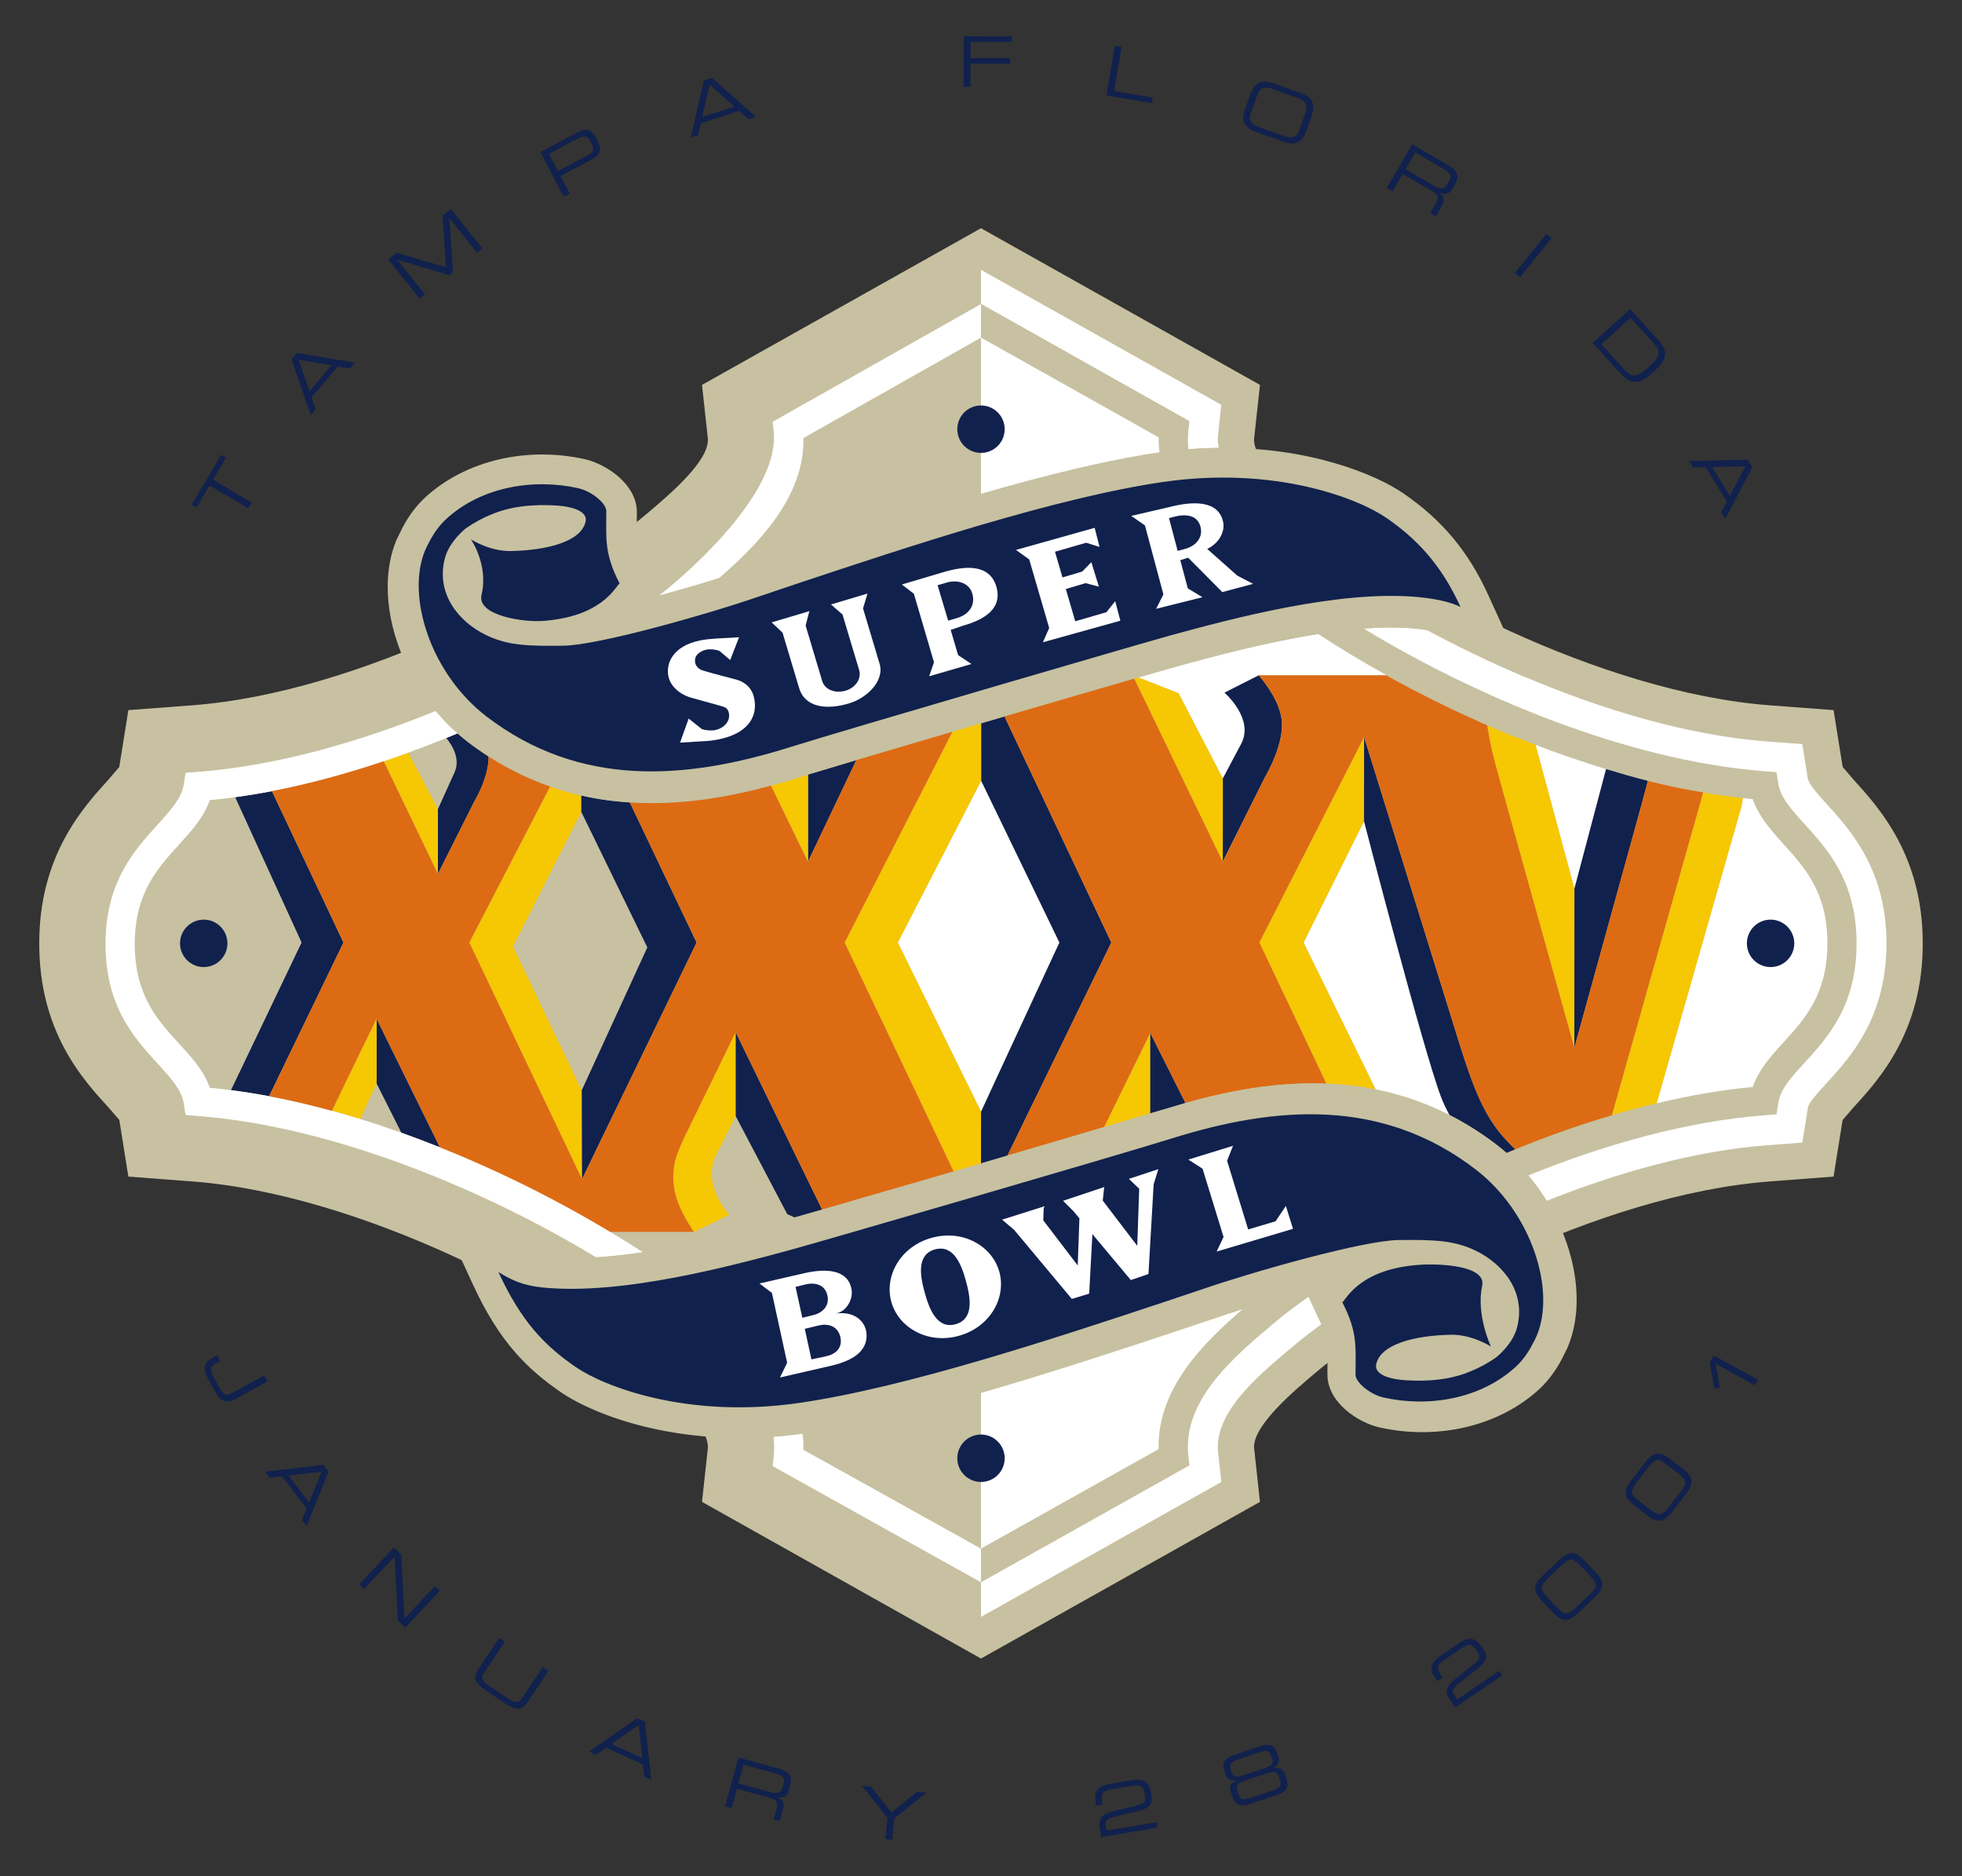 <?xml version="1.0" encoding="iso-8859-1"?>
<!-- Generator: Adobe Illustrator 14.0.0, SVG Export Plug-In . SVG Version: 6.00 Build 43363)  -->
<!DOCTYPE svg PUBLIC "-//W3C//DTD SVG 1.1//EN" "http://www.w3.org/Graphics/SVG/1.1/DTD/svg11.dtd">
<svg version="1.1" id="Layer_1" xmlns="http://www.w3.org/2000/svg" xmlns:xlink="http://www.w3.org/1999/xlink" x="0px" y="0px"
	 width="250px" height="239px" viewBox="0 0 250 239" style="enable-background:new 0 0 250 239;" xml:space="preserve">
<rect x="0" y="0" width="250" height="239" fill="#333333" stroke="none"/>
<g>
	<g>
		<path style="fill:#C7C1A1;" d="M123.259,30.053L89.452,49.035l0.735,6.764c0.009,0.083,0.015,0.166,0.015,0.251
			c0,2.821-4.892,6.956-7.849,9.458C71.864,74.355,46.22,88.216,24.473,89.857l-8.116,0.612c0,0-0.976,6.095-1.159,7.243
			c-0.336,0.396-1.384,1.616-1.384,1.616C10.519,102.957,5,109.032,5,120.185c0,11.282,5.546,17.332,8.865,20.946
			c0,0,0.897,1.039,1.339,1.552c0.187,1.169,1.152,7.213,1.152,7.213l8.116,0.618c21.752,1.64,47.394,15.498,57.876,24.35
			c2.768,2.334,7.853,6.629,7.853,9.465c0,0.08-0.006,0.161-0.015,0.237c0,0.005-0.735,6.77-0.735,6.77l35.546,19.961l35.548-19.961
			l-0.737-6.77c-0.009-0.076-0.015-0.157-0.015-0.242c0-2.836,5.089-7.126,7.854-9.46c10.48-8.852,36.121-22.71,57.872-24.35
			c0.005,0,8.114-0.618,8.114-0.618s0.968-6.044,1.154-7.209c0.35-0.406,1.342-1.552,1.342-1.552
			c3.32-3.622,8.869-9.684,8.869-20.95c0-11.146-5.519-17.226-8.815-20.857c-0.018-0.017-0.955-1.109-1.389-1.618
			c-0.188-1.15-1.158-7.241-1.158-7.241l-8.117-0.612c-21.749-1.641-47.389-15.501-57.872-24.347
			c-2.766-2.338-7.854-6.633-7.854-9.469c0-0.083,0.006-0.161,0.015-0.242l0.737-6.764l-35.548-19.96L123.259,30.053"/>
	</g>
	<path style="fill:#FFFFFF;" d="M98.584,185.555l-0.134,1.225L125,201.583v-4.287l-22.632-12.594
		c0.019-0.71-0.021-1.403-0.102-2.079c-1.263,0.181-2.496,0.314-3.703,0.408C98.663,183.848,98.678,184.691,98.584,185.555"/>
	<path style="fill:#FFFFFF;" d="M91.607,73.663c4.783-4.148,10.944-10.257,10.759-17.853l22.632-12.795v-4.279l-26.55,15
		l0.134,1.224c0.791,7.256-9.505,16.922-14.615,20.925c0.045-0.01,0.089-0.023,0.134-0.034
		C86.624,75.163,89.213,74.411,91.607,73.663"/>
	<path style="fill:#FFFFFF;" d="M155.293,57.06c-0.046-0.314-0.119-0.768-0.119-1.027c0-0.245,0.014-0.487,0.039-0.733
		c0,0,0.297-2.736,0.408-3.731c-1.163-0.655-29.635-16.639-30.625-17.194v4.326l26.56,14.945l-0.136,1.225
		c-0.078,0.727-0.053,1.647,0.009,2.364c0.002,0,0.004,0,0.006,0C152.757,57.13,154.041,57.074,155.293,57.06"/>
	<path style="fill:#FFFFFF;" d="M232.736,102.406c-1.474-1.625-2.162-2.451-2.377-3.172c0,0-0.523-3.252-0.71-4.435
		c-1.499-0.113-4.478-0.334-4.478-0.334c-10.108-0.767-21.003-4.047-30.958-8.263c-4.346-1.843-8.513-3.858-12.352-5.927
		c-0.396-0.062-0.844-0.123-1.36-0.176c-0.515-0.051-1.046-0.091-1.586-0.115c-0.472-0.023-0.957-0.03-1.445-0.034
		c-0.068,0-0.135-0.004-0.202-0.004c-1.104,0-2.247,0.045-3.408,0.13c-0.027,0.002-0.058,0.002-0.085,0.004
		c13.665,8.322,33.302,16.83,51.114,18.176l1.471,0.11l0.231,1.454c0.287,1.794,1.638,3.278,3.345,5.162
		c2.955,3.253,6.63,7.298,6.63,15.185c0,7.987-3.69,12.015-6.649,15.249c-1.7,1.854-3.042,3.318-3.325,5.098l-0.231,1.454
		l-1.471,0.113c-9.933,0.75-20.428,3.73-30.143,7.663c0.856,1.021,1.633,2.109,2.328,3.238c9.155-3.64,18.951-6.389,28.097-7.079
		c0,0,3.289-0.249,4.478-0.338c0.238-1.49,0.716-4.465,0.739-4.563c0.179-0.536,0.744-1.263,2.341-2.995
		c3.044-3.323,7.646-8.354,7.646-17.823C240.376,110.824,235.795,105.773,232.736,102.406"/>
	<path style="fill:#FFFFFF;" d="M173.862,80.076c1.163-0.083,2.303-0.13,3.406-0.13C176.165,79.946,175.025,79.993,173.862,80.076"
		/>
	<path style="fill:#FFFFFF;" d="M178.916,79.985c-0.472-0.021-0.957-0.03-1.448-0.034C177.959,79.955,178.444,79.963,178.916,79.985
		"/>
	<path style="fill:#FFFFFF;" d="M154.879,167.908l-2.468,0.829c0,0-2.44,0.815-2.467,0.826c-7.381,2.445-16.201,5.364-24.949,7.879
		v19.849c1.346-0.752,19.168-10.731,22.296-12.482c0.146-0.083,0.276-0.153,0.356-0.2c-0.004-0.119-0.021-0.238-0.021-0.353
		c0-7.626,5.963-13.381,10.737-17.485c-0.011,0.004-0.02,0.006-0.032,0.011C157.115,167.159,155.944,167.542,154.879,167.908"/>
	<path style="fill:#FFFFFF;" d="M227.191,107.465c-1.613-1.773-3.105-3.495-3.854-5.652c-0.432-0.041-0.859-0.089-1.291-0.138
		c0,0.034,0,0.074,0,0.125c0.005,0.113-0.023,0.355-0.136,0.891l-10.818,37.866c4.104-0.982,8.214-1.701,12.245-2.079
		c0.748-2.147,2.236-3.85,3.843-5.604c2.785-3.045,5.668-6.188,5.668-12.73C232.849,113.699,229.971,110.531,227.191,107.465"/>
	<path style="fill:#FFFFFF;" d="M147.728,57.644c0.006,0,0.011,0,0.015-0.002c-0.049-0.472-0.11-1.121-0.11-1.563
		c0-0.117,0.015-0.238,0.02-0.355C145.863,54.726,126.622,43.922,125,43.01v-0.004h-0.002v19.924
		c7.982-2.313,15.92-4.299,22.672-5.276C147.688,57.648,147.708,57.646,147.728,57.644"/>
	<path style="fill:#FFFFFF;" d="M200.614,113.214l4.033-15.229c-3.029-0.92-6.038-1.958-8.984-3.089L200.614,113.214"/>
	<path style="fill:#F6C703;" d="M92.929,154.766c0,0-3.648-3.856-1.609-7.757l2.425-4.807v-10.693l-0.008-0.019l-6.471,13.259
		c-0.795,1.815-1.475,2.891-1.475,5.295c0,2.247,0.918,4.286,2.498,6.716c0.134,0.145,0.16,0.183,0.16,0.183L92.929,154.766"/>
	<path style="fill:#F6C703;" d="M55.799,111.341l0.002-8.257l-3.765-7.204c-1.042,0.382-2.085,0.75-3.14,1.105L55.799,111.341"/>
	<path style="fill:#11214D;" d="M38.429,120.078l-8.997,18.804c1.611,0.21,3.233,0.465,4.859,0.771l9.475-19.575l-9.114-19.286
		c-1.566,0.3-3.131,0.555-4.685,0.768L38.429,120.078"/>
	<path style="fill:#11214D;" d="M51.14,144.307c1.651,0.589,3.291,1.21,4.911,1.855l-8.062-16.375v8.248L51.14,144.307"/>
	<path style="fill:#11214D;" d="M102.936,98.679l0.019,0.661v10.44l6.161-12.944C106.794,97.527,104.39,98.235,102.936,98.679"/>
	<path style="fill:#F6C703;" d="M102.951,98.663c-0.349,0.106-0.887,0.299-1.152,0.382c-1.131,0.355-2.323,0.708-3.563,1.046
		l4.692,9.651l0.021,0.051l0.006-0.013V99.34L102.951,98.663"/>
	<path style="fill:#11214D;" d="M62.258,96.568c0-0.066-0.006-0.134-0.017-0.202c-0.887-0.574-1.771-1.188-2.649-1.862
		c-0.446-0.342-0.876-0.704-1.294-1.072c-0.477,0.198-0.953,0.394-1.429,0.587c0.846,1.042,1.852,2.785,0.988,4.511l-2.056,4.553
		v8.25l4.609-9.167C61.743,99.855,62.258,97.812,62.258,96.568"/>
	<path style="fill:#F6C703;" d="M70.094,100.204l-10.296,19.875l14.36,30.155l-0.038-11.312l-8.75-18.353l8.699-17.117v-0.021
		l-0.004-2.083C72.745,101.045,71.42,100.667,70.094,100.204"/>
	<path style="fill:#F6C703;" d="M189.572,92.848c0.018,0.108,0.034,0.215,0.054,0.319c0.019,0.111,0.036,0.219,0.055,0.323
		c0.511,2.842,1.159,4.904,1.495,6.18l9.43,33.806l0.009-20.264l-4.951-18.321c-2.087-0.799-4.147-1.605-6.163-2.487L189.572,92.848
		"/>
	<path style="fill:#11214D;" d="M104.753,154.099l-11.005-22.59v10.693l6.558,12.47l0.948,0.434c0.833-0.235,2.039-0.58,3.522-1.007
		l-0.002-0.005C104.768,154.099,104.762,154.099,104.753,154.099"/>
	<polyline style="fill:#FFFFFF;" points="125.006,141.632 127.262,136.749 134.996,120.076 126.799,103.133 125.019,99.458 
		114.396,120.076 	"/>
	<path style="fill:#FFFFFF;" d="M160.436,86.031h16.259c-3.152-1.748-6.082-3.521-8.725-5.257
		c-6.667,1.044-13.353,2.857-17.785,4.064c-0.595,0.162-2.459,0.695-5.138,1.469l5.13,2.015l5.638,10.861l2.383-4.498
		c1.601-3.191-2.168-6.443-2.168-6.443l4.372-2.207l0.005-0.004H160.436"/>
	<path style="fill:#11214D;" d="M158.197,94.685l-2.385,4.498l-0.005,10.585l5.374-10.759c1.571-2.721,2.177-5.127,2.177-6.59
		c0-1.881-0.956-3.982-2.959-6.384l-4.373,2.207C156.026,88.242,159.796,91.494,158.197,94.685"/>
	<polyline style="fill:#F6C703;" points="155.804,109.811 155.804,109.772 155.813,99.183 150.174,88.322 145.047,86.307 
		144.526,86.456 144.539,86.494 145.695,88.886 155.804,109.811 	"/>
	<path style="fill:#FFFFFF;" d="M166.745,165.206c-1.653,1.19-2.925,2.096-4.222,3.195c-4.883,4.124-11.895,9.789-11.102,17.062
		l0.137,1.227L125,201.581v-0.009l-0.002,0.003v4.419c0.99-0.557,29.462-16.543,30.623-17.193c-0.108-0.995-0.406-3.733-0.406-3.733
		c-0.027-0.246-0.041-0.488-0.041-0.735c0-4.996,5.783-9.608,9.822-13.01c0.82-0.693,2.211-1.763,3.371-2.628
		c-0.134-0.306-0.28-0.621-0.463-0.97L166.745,165.206"/>
	<path style="fill:#11214D;" d="M141.603,120.078l-13.609-28.803c-0.988,0.29-1.981,0.581-2.976,0.87v7.313l1.779,3.676
		l8.197,16.945l-7.733,16.671l-2.253,4.886L125,148.218l3.365-0.994L141.603,120.078"/>
	<path style="fill:#11214D;" d="M82.483,120.699L74.128,138.9l0.032,11.329l14.601-30.151l-8.508-17.849
		c-2.039-0.129-4.107-0.41-6.184-0.882v2.083L82.483,120.699"/>
	<path style="fill:#F6C703;" d="M45.906,142.563l2.083-4.532v-8.244l-0.004-0.004l-3.605,7.399l-0.634,1.316l-1.452,3.015l0,0
		C43.499,141.841,44.709,142.191,45.906,142.563"/>
	<path style="fill:#FFFFFF;" d="M77.757,156.935c-6.284-3.786-13.744-7.592-21.703-10.772H56.05
		c-1.62-0.646-3.259-1.267-4.911-1.855c-1.729-0.616-3.478-1.201-5.234-1.739c-1.197-0.374-2.407-0.723-3.61-1.05
		c-0.004-0.004-0.004-0.004-0.006-0.004c-0.004,0-0.006,0-0.006-0.005c-0.663-0.179-1.329-0.357-1.994-0.522
		c-1.994-0.509-3.995-0.953-5.986-1.329c-0.002,0-0.006-0.002-0.011-0.004c-1.626-0.307-3.248-0.562-4.859-0.771
		c-0.904-0.115-1.807-0.224-2.702-0.309c-0.749-2.153-2.281-3.831-3.89-5.589c-2.787-3.044-5.67-6.187-5.67-12.728
		c0-6.448,2.874-9.615,5.661-12.679c1.609-1.779,3.148-3.478,3.899-5.638c1.074-0.1,2.153-0.231,3.238-0.38
		c1.554-0.213,3.121-0.468,4.688-0.768c4.755-0.92,9.545-2.23,14.241-3.807c1.055-0.353,2.099-0.723,3.14-1.104
		c1.628-0.593,3.24-1.214,4.834-1.862c0.477-0.193,0.95-0.389,1.427-0.587c-1-0.878-1.926-1.841-2.774-2.859
		c-9.792,3.984-20.387,7.013-30.41,7.772l-1.469,0.11l-0.229,1.454c-0.287,1.792-1.637,3.278-3.344,5.162
		c-2.953,3.25-6.628,7.296-6.628,15.185c0,7.986,3.686,12.013,6.647,15.249c1.696,1.854,3.04,3.316,3.325,5.098l0.229,1.454
		l1.469,0.112c17.693,1.333,37.181,9.736,50.831,18.004c0.266-0.017,0.54-0.029,0.818-0.045c1.69-0.125,3.42-0.336,5.157-0.597
		C80.663,158.716,79.071,157.729,77.757,156.935"/>
	<path style="fill:#C7C1A1;" d="M189.649,75.839c-2.536-5.572-5.865-9.566-10.791-12.957c-3.589-2.475-12.039-5.95-23.565-5.823
		c-1.252,0.015-2.536,0.068-3.858,0.174c-0.002,0-0.004,0-0.006,0c-1.203,0.096-2.43,0.229-3.688,0.408
		c-0.004,0.002-0.009,0.002-0.015,0.004c-0.02,0.002-0.038,0.004-0.058,0.006c-6.752,0.978-14.689,2.965-22.672,5.276
		c-8.616,2.5-17.285,5.378-24.558,7.797c-0.117,0.038-2.558,0.863-2.558,0.863c-0.958,0.321-1.8,0.648-2.568,1.005
		c0.008-0.013,0.104-0.174,0.104-0.174c-1.169,0.402-2.459,0.821-3.81,1.242c-2.394,0.748-4.983,1.5-7.506,2.188
		c-0.044,0.01-0.089,0.023-0.134,0.034c-0.482,0.13-0.961,0.259-1.431,0.383c0.5-0.557,1.016-1.127,1.016-1.127l-1.159-2.517
		c-1.12-2.147-1.265-3.335-1.265-5.179c0-0.283,0.019-2.217,0.019-2.217c-0.013-3.586-3.978-6.135-6.654-6.73
		c-7.47-1.658-15.264,0.219-20.338,4.898c-1.112,1.029-2.139,2.411-2.9,3.895c-0.098,0.191-0.752,1.524-0.752,1.524
		c-0.749,1.822-1.104,3.846-1.104,5.955c0,5.314,2.253,11.175,6.121,15.806c0.848,1.018,1.775,1.979,2.776,2.859
		c0.418,0.368,0.848,0.729,1.294,1.072c0.878,0.674,1.762,1.288,2.649,1.862c2.596,1.668,5.223,2.921,7.853,3.837
		c1.324,0.463,2.651,0.842,3.969,1.144l0.006,0.002v-0.002c2.077,0.47,4.146,0.75,6.184,0.882c0.009,0,0.019,0,0.028,0.002
		c0.017,0.002,0.032,0.002,0.051,0.004c6.45,0.402,12.598-0.706,17.866-2.136c0.013-0.004,0.028-0.006,0.038-0.009
		c1.24-0.338,2.43-0.691,3.563-1.046c0.264-0.083,0.578-0.181,0.925-0.287c0.206-0.064,0.417-0.128,0.644-0.198l5.749-1.724v-0.002
		c0.115-0.034,0.229-0.068,0.349-0.104c3.431-1.018,7.577-2.243,11.896-3.512l0.017-0.004c0.351-0.102,0.704-0.206,1.057-0.311
		c0.338-0.1,0.674-0.2,1.014-0.3l1.566-0.459h0.002c0.995-0.289,1.986-0.58,2.976-0.87c6.254-1.833,12.298-3.59,16.526-4.815
		c0.004,0,0.004,0,0.007-0.004l0.519-0.148c2.676-0.774,4.543-1.308,5.138-1.469c4.435-1.208,11.118-3.021,17.785-4.064
		c1.021-0.162,2.041-0.304,3.053-0.423c0.929-0.111,1.85-0.202,2.755-0.27c0.015,0,0.027-0.002,0.043-0.002
		c0.015,0,0.029,0,0.042-0.002c1.161-0.085,2.305-0.13,3.408-0.13c0.067,0,0.134,0.004,0.199,0.004
		c0.491,0.004,0.977,0.013,1.448,0.034c0.54,0.023,1.071,0.063,1.586,0.115c0.517,0.055,0.965,0.115,1.358,0.178
		c3.841,2.066,8.008,4.082,12.354,5.925l0.193,0.083L189.649,75.839"/>
	<path style="fill:#F6C703;" d="M121.518,149.249l3.482-1.031l-0.002-6.592l-10.6-21.548l10.621-20.619V99.44l-0.002-7.294
		l-1.567,0.459c-0.34,0.1-0.676,0.198-1.014,0.3c-0.353,0.102-0.706,0.206-1.056,0.308l-0.053,0.074l-13.703,26.79L121.518,149.249"
		/>
	<path style="fill:#DD6B14;" d="M107.621,120.078l13.706-26.79l0.034-0.07c-4.319,1.269-8.465,2.494-11.896,3.514l-0.349,0.104
		l-6.161,12.942l-0.006,0.013l-0.021-0.049l-4.692-9.651c-0.01,0.002-0.023,0.004-0.034,0.009
		c-5.272,1.431-11.418,2.538-17.868,2.136c-0.021-0.002-0.036-0.002-0.051-0.004c-0.011-0.002-0.019-0.002-0.03-0.002l8.51,17.849
		l-14.6,30.151v0.004L59.8,120.078l10.293-19.875c-2.628-0.916-5.257-2.168-7.851-3.837c0.009,0.066,0.015,0.136,0.015,0.202
		c0,1.244-0.515,3.289-1.845,5.6l-4.611,9.167l-0.002,0.006l-6.903-14.355c-4.696,1.577-9.485,2.887-14.243,3.807l9.114,19.286
		l-9.464,19.579c1.992,0.376,3.99,0.823,5.986,1.329c0.666,0.168,1.331,0.344,1.992,0.522c0,0.005,0.004,0.005,0.006,0.005
		c0,0,0.004,0,0.006,0l1.45-3.011l0.636-1.32l3.605-7.399l0.004,0.004l8.063,16.375c7.961,3.181,15.421,6.986,21.705,10.774H88.45
		c-0.038-0.06-0.119-0.117-0.159-0.177c-1.582-2.428-2.498-4.469-2.498-6.716c0-2.399,0.678-3.476,1.473-5.295l6.471-13.259
		l0.011,0.023l11.005,22.589c0.008-0.004,0.015-0.004,0.021-0.009c0.021-0.004,0.051-0.008,0.075-0.017
		c4.045-1.165,10.14-2.928,16.545-4.792c0.036-0.013,0.072-0.023,0.106-0.032l0.015-0.004L107.621,120.078"/>
	<polyline style="fill:#F6C703;" points="140.901,143.52 146.445,141.883 146.566,141.849 146.564,131.594 140.69,143.571 
		140.701,143.579 140.901,143.52 	"/>
	<path style="fill:#11214D;" d="M146.667,141.819l2.54-0.748c0.589-0.181,1.188-0.359,1.805-0.536l0.034-0.009l0.011-0.004
		l-0.007-0.009l-4.483-8.928v10.263L146.667,141.819"/>
	<path style="fill:#FFFFFF;" d="M175.285,138.796c3.131,0.625,6.29,1.674,9.419,3.266c-0.401-0.739-0.775-1.507-1.079-2.3
		c-2.273-5.97-9.817-35.145-9.817-35.145l-7.709,15.461L175.285,138.796"/>
	<polyline style="fill:#FFFFFF;" points="169.005,138.057 169.014,138.069 169.02,138.057 169.001,138.048 169.005,138.057 	"/>
	<path style="fill:#F6C703;" d="M160.466,120.078l8.535,17.97l0.019,0.009c2.063,0.085,4.154,0.314,6.266,0.739l-9.187-18.718
		l7.709-15.461l0.002-10.714L160.466,120.078"/>
	<path style="fill:#F6C703;" d="M222.047,101.675c-1.669-0.185-3.35-0.425-5.038-0.719l-0.006,0.023l-0.005,0.006l-0.148,0.568
		l-11.469,40.531c1.896-0.562,3.803-1.073,5.712-1.528l10.818-37.866c0.094-0.451,0.13-0.723,0.136-0.891
		C222.049,101.749,222.049,101.709,222.047,101.675"/>
	<path style="fill:#11214D;" d="M209.144,102.597l0.663-2.485l0.159-0.595v-0.036v0.002v-0.002c0-0.004,0-0.002,0,0
		c0-0.002,0-0.004,0,0c-1.779-0.446-3.548-0.965-5.318-1.497l-4.033,15.228l-0.011,20.264l0.005,0.004L209.144,102.597"/>
	<path style="fill:#11214D;" d="M186.061,133.273L173.813,93.9l-0.006,10.716c0,0,7.542,29.175,9.817,35.14
		c0.302,0.798,0.676,1.565,1.077,2.301c2.03,1.033,4.044,2.287,6.029,3.81c0.419,0.327,0.827,0.663,1.223,1.012
		c0.372-0.153,0.746-0.307,1.118-0.455c-0.196-0.185-0.4-0.396-0.592-0.595c-0.235-0.243-0.452-0.475-0.591-0.63
		C189.086,142.215,187.708,138.439,186.061,133.273"/>
	<path style="fill:#DD6B14;" d="M215.623,100.712c-2.13-0.387-3.512-0.693-5.648-1.229l-0.009,0.036l-0.159,0.593l-0.663,2.487
		l-8.535,30.882l-0.005-0.004l-9.428-33.805c-0.336-1.278-0.984-3.338-1.495-6.18c-0.017-0.096-0.036-0.206-0.055-0.323
		c-0.013-0.072-0.025-0.147-0.038-0.221c-0.03-0.179-0.06-0.359-0.088-0.544c-0.002,0-0.004,0-0.006-0.002
		c-0.062-0.025-0.119-0.053-0.179-0.077c-0.164-0.072-0.327-0.145-0.489-0.217c-0.799-0.355-1.594-0.714-2.379-1.078
		c-0.01-0.004-0.021-0.011-0.033-0.015c-1.087-0.506-2.158-1.021-3.21-1.539c-0.128-0.06-0.253-0.121-0.381-0.179
		c-0.149-0.076-0.296-0.153-0.44-0.229c-0.788-0.393-1.566-0.789-2.332-1.19c-0.163-0.083-0.329-0.166-0.488-0.251
		c-0.147-0.076-0.289-0.155-0.432-0.234c-0.536-0.283-1.065-0.567-1.591-0.854c-0.314-0.166-0.627-0.336-0.933-0.508h-16.201
		l-0.005,0.004c2.001,2.402,2.96,4.503,2.96,6.384c0,1.462-0.608,3.869-2.18,6.59l-5.374,10.797l-0.004,0.004l-10.108-20.923
		l-1.174-2.426c-4.229,1.223-10.271,2.98-16.526,4.813l13.61,28.803l-13.236,27.146l12.321-3.64v-0.009l5.876-11.981l0.003-0.006
		l4.483,8.926c0,0,0.002,0.007,0.004,0.009c1.313-0.374,2.689-0.727,4.115-1.05c0.521-0.117,1.051-0.229,1.588-0.341
		c0.549-0.108,1.102-0.217,1.663-0.313c0.036-0.006,0.067-0.01,0.102-0.017c1.456-0.251,2.953-0.451,4.481-0.585
		c0.066-0.011,0.13-0.013,0.198-0.019c1.503-0.126,3.031-0.191,4.583-0.173c0.403,0.009,0.812,0.018,1.22,0.034l-0.006-0.013
		l-8.533-17.97l13.344-26.175v-0.004l0.002,0.004l12.249,39.373c1.646,5.166,3.023,8.939,5.829,11.924
		c0.132,0.141,0.349,0.374,0.592,0.63c0.197,0.204,0.408,0.414,0.597,0.595c3.999-1.628,8.125-3.104,12.301-4.337l11.469-40.533
		l0.148-0.568l0.009-0.034C216.803,100.918,215.827,100.748,215.623,100.712"/>
	<path style="fill:#C7C1A1;" d="M197.075,152.982c-0.695-1.127-1.47-2.216-2.328-3.238c-0.004-0.004-0.009-0.013-0.013-0.019
		c-0.347-0.41-0.706-0.811-1.078-1.199c-0.535-0.567-1.095-1.12-1.686-1.635c-0.004-0.002-0.011-0.009-0.015-0.013
		c-0.397-0.349-0.806-0.685-1.223-1.01c-1.985-1.524-4.001-2.778-6.029-3.81c-3.129-1.593-6.29-2.639-9.419-3.266
		c-2.109-0.423-4.203-0.652-6.266-0.737l-0.006,0.013l-0.009-0.013c-0.406-0.013-0.816-0.025-1.218-0.032
		c-1.552-0.017-3.08,0.049-4.586,0.173c-0.065,0.008-0.132,0.01-0.195,0.017c-1.53,0.136-3.025,0.338-4.481,0.589
		c-0.034,0.004-0.067,0.009-0.102,0.015c-0.562,0.098-1.114,0.204-1.663,0.314c-0.537,0.106-1.064,0.222-1.59,0.341
		c-1.424,0.32-2.8,0.676-4.113,1.05c-0.002-0.004-0.004-0.009-0.004-0.009l0.004,0.009l-0.009,0.002l-0.036,0.011
		c-0.616,0.177-1.216,0.354-1.805,0.534l-2.54,0.75c-8.385,2.475-16.767,4.953-25.149,7.428l-0.017,0.006
		c-0.034,0.009-0.07,0.02-0.106,0.032c-6.403,1.862-12.5,3.627-16.545,4.792c-0.019,0.009-0.045,0.013-0.066,0.021
		c-0.002,0-0.006,0-0.006,0c-1.486,0.427-2.689,0.771-3.525,1.007c-0.523,0.149-0.905,0.256-1.118,0.313
		c-4.526,1.227-11.403,3.087-18.214,4.114c-1.737,0.261-3.467,0.468-5.157,0.597c-2.455,0.188-4.815,0.211-6.958-0.011
		c-1.703-0.176-2.617-0.591-3.909-1.395l-11.086-6.917l5.466,11.871c3.342,7.257,6.877,10.712,11.156,13.664
		c4.331,2.994,15.776,7.473,31.182,5.267c6.671-0.959,14.498-2.9,22.385-5.166c8.748-2.515,17.565-5.434,24.949-7.881
		c0.023-0.009,2.466-0.827,2.466-0.827l2.466-0.826c1.067-0.37,2.236-0.749,3.454-1.129c0.013-0.003,0.023-0.007,0.032-0.009
		c2.979-0.934,6.288-1.882,9.398-2.693c-0.06,0.065-0.121,0.136-0.185,0.204c-0.435,0.484-0.834,0.923-0.834,0.923l1.159,2.517
		c0.183,0.353,0.329,0.665,0.461,0.97c0.685,1.556,0.795,2.645,0.795,4.158c0,0.302-0.004,0.616-0.011,0.958l-0.008,1.308
		c0.008,3.593,3.971,6.146,6.649,6.739c7.464,1.669,15.264-0.195,20.34-4.873c1.122-1.033,2.153-2.421,2.919-3.915
		c0.098-0.196,0.737-1.493,0.737-1.493c0.753-1.832,1.112-3.864,1.112-5.981C200.899,161.437,199.52,156.955,197.075,152.982"/>
	<path style="fill:#FFFFFF;" d="M155.17,139.473c0.523-0.117,1.051-0.234,1.588-0.341
		C156.221,139.238,155.69,139.355,155.17,139.473"/>
	<path style="fill:#FFFFFF;" d="M163.006,138.214c0.063-0.007,0.13-0.009,0.198-0.017
		C163.136,138.205,163.069,138.207,163.006,138.214"/>
	<path style="fill:#FFFFFF;" d="M158.423,138.817c0.034-0.006,0.067-0.011,0.102-0.015
		C158.49,138.807,158.457,138.812,158.423,138.817"/>
	<path style="fill:#11214D;" d="M25.961,123.203c1.671,0,3.019-1.352,3.019-3.019c0-1.669-1.348-3.023-3.019-3.023
		c-1.669,0-3.023,1.354-3.023,3.023C22.938,121.852,24.292,123.203,25.961,123.203"/>
	<path style="fill:#11214D;" d="M225.608,123.203c1.668,0,3.021-1.352,3.021-3.019c0-1.669-1.353-3.023-3.021-3.023
		c-1.667,0-3.017,1.354-3.017,3.023C222.592,121.852,223.941,123.203,225.608,123.203"/>
	<path style="fill:#11214D;" d="M124.998,57.699c1.669,0,3.019-1.35,3.019-3.021c0-1.667-1.35-3.021-3.019-3.021
		s-3.017,1.354-3.017,3.021C121.981,56.35,123.329,57.699,124.998,57.699"/>
	<path style="fill:#11214D;" d="M124.998,188.801c1.669,0,3.019-1.354,3.019-3.021c0-1.668-1.35-3.021-3.019-3.021
		s-3.017,1.353-3.017,3.021C121.981,187.446,123.329,188.801,124.998,188.801"/>
	<path style="fill-rule:evenodd;clip-rule:evenodd;fill:#11214D;" d="M176.654,65.978c-3.602-2.487-14.182-6.637-28.412-4.581
		c-13.727,1.99-32.757,8.327-46.652,12.951c0,0-4.883,1.645-4.881,1.645c-6.696,2.309-20.553,6.233-24.947,6.27
		c-4.394,0.042-7.009,0.019-9.866-1.375c-3.523-1.722-6.367-5.315-5.213-9.741c0.472-1.826,1.933-3.219,2.662-3.827
		c1.067-0.746,2.224-1.375,3.408-1.839c3.335-1.379,7.043-1.154,8.384-1.059c1.367,0.096,3.799,0.576,3.482,2.02
		c-0.565,2.558-4.858,3.661-9.516,3.761c-2.698,0.057-5.098-1.49-5.098-1.49s2.262,3.227,1.354,7.06
		c-0.633,2.666,5.372,3.505,7.745,3.337c7.447-0.521,9.201-4.141,9.841-4.8c-2.013-3.856-1.678-5.872-1.688-9.194
		c-0.002-1.022-1.905-2.551-3.588-2.923c-5.7-1.267-12.345-0.196-16.841,3.954c-0.746,0.687-1.52,1.696-2.111,2.859
		c-0.198,0.346-0.393,0.718-0.574,1.165c-2.387,5.835,0.729,15.651,7.847,21.108c11.894,9.105,25.372,8.083,38.657,3.914
		c6.89-2.167,45.206-13.346,48.521-14.25c7.468-2.032,21.601-5.887,31.745-4.855c2.402,0.245,4.167,0.706,5.193,1.25
		C183.629,71.9,180.497,68.622,176.654,65.978"/>
	<path style="fill-rule:evenodd;clip-rule:evenodd;fill:#11214D;" d="M188.023,148.981c-11.884-9.126-25.359-8.119-38.65-3.965
		c-6.895,2.155-45.221,13.289-48.54,14.188c-7.468,2.022-21.609,5.863-31.754,4.813c-2.398-0.247-3.869-0.901-5.574-1.965
		c2.961,6.425,5.982,9.431,9.822,12.084c3.601,2.485,14.175,6.649,28.408,4.61c13.727-1.971,32.765-8.28,46.668-12.891
		c0,0,4.883-1.635,4.881-1.635c6.699-2.301,20.558-6.208,24.956-6.244c4.39-0.031,7.011-0.008,9.863,1.393
		c3.517,1.727,6.36,5.319,5.202,9.747c-0.479,1.83-1.954,3.225-2.681,3.827c-1.061,0.741-2.217,1.366-3.395,1.825
		c-3.34,1.382-7.048,1.148-8.389,1.053c-1.367-0.098-3.797-0.58-3.479-2.026c0.565-2.555,4.866-3.651,9.52-3.75
		c2.698-0.051,5.094,1.504,5.094,1.504s-1.917-4.065-1.116-7.736c0.576-2.641-5.595-2.845-7.968-2.679
		c-7.446,0.515-9.207,4.133-9.847,4.792c2.014,3.86,1.673,5.871,1.678,9.194c0.002,1.022,1.902,2.553,3.586,2.927
		c5.697,1.271,12.345,0.213,16.845-3.933c0.751-0.688,1.531-1.705,2.124-2.874c0.193-0.34,0.385-0.706,0.565-1.144
		C198.24,164.264,195.136,154.442,188.023,148.981"/>
	<path style="fill:#FFFFFF;" d="M96.099,88.956c0.485,2.36-0.81,4.471-4.473,5.228c-0.61,0.124-1.278,0.219-1.907,0.24l-3.067,0.187
		l1.099-3.067l1.668,1.333c0.387,0.153,1.176,0.247,1.711,0.134c1.05-0.217,1.971-1.063,1.743-2.181
		c-0.138-0.65-0.508-0.723-0.891-0.856L88.125,88.9c-1.426-0.387-2.681-1.403-2.957-2.744c-0.332-1.628,0.538-3.839,4.024-4.56
		c0.684-0.141,1.386-0.198,2.011-0.245l2.97-0.166l-1.133,2.906l-1.322-1.135c-0.289-0.174-1.161-0.302-1.675-0.198
		c-0.729,0.149-1.669,0.661-1.458,1.697c0.07,0.349,0.372,0.756,0.885,0.939c0.519,0.187,4.309,1.178,4.309,1.178
		C94.556,86.772,95.77,87.349,96.099,88.956"/>
	<path style="fill:#FFFFFF;" d="M101.831,87.678l-2.12-7.083l-1.388-1.305l4.809-1.431l-0.479,1.837l2.118,7.085
		c0.327,1.09,1.673,1.601,2.989,1.203c1.265-0.374,2.037-1.537,1.716-2.611l-2.122-7.083l-1.467-1.284l4.649-1.388l-0.567,1.892
		l2.119,7.081c0.612,2.052-1.462,4.254-3.813,4.989C105.164,90.552,102.532,90.025,101.831,87.678"/>
	<path style="fill:#FFFFFF;" d="M121.971,78.732c1.329-0.393,2.428-1.509,1.892-3.199c-0.413-1.299-1.911-1.707-3.24-1.312
		l-1.154,0.336l1.345,4.513L121.971,78.732 M118.391,86.156l0.619-1.782l-2.562-8.731l-1.535-1.178l5.153-1.53
		c2.949-0.906,6.078-1.112,6.907,1.862c0.764,2.738-1.535,4.151-4.281,4.921l-1.556,0.527l0.944,3.21l1.701,1.138L118.391,86.156z"
		/>
	<polyline style="fill:#FFFFFF;" points="142.757,79.077 132.887,81.824 133.69,80.006 131.144,71.271 129.456,70.061 
		139.483,67.242 140.102,69.681 138.403,69.143 134.428,70.293 135.381,73.563 137.892,72.816 139.061,71.624 140.021,74.74 
		138.32,74.292 135.81,75.04 137.007,79.149 140.982,77.993 142.101,76.585 142.757,79.077 	"/>
	<path style="fill:#FFFFFF;" d="M148.956,66.012l1.104,4.171l0.941-0.251c1.533-0.43,2.305-1.563,1.96-2.849
		c-0.396-1.499-1.917-1.631-3.35-1.248L148.956,66.012 M157.659,73.335l2.007,1.048l-3.92,1.05l-4.35-4.383l-1.001,0.313
		l0.956,3.597l1.865,1.123l-5.901,1.478l0.929-1.834l-2.354-8.792l-1.745-1.21l4.693-1.088c2.973-0.78,6.261-0.991,6.983,1.701
		c0.357,1.325-0.467,2.872-1.996,3.591L157.659,73.335z"/>
	<path style="fill:#FFFFFF;" d="M105.266,172.789c1.193-0.272,2.094-1.029,1.828-2.377c-0.293-1.486-1.563-1.812-2.689-1.569
		l-1.858,0.446l0.844,3.896L105.266,172.789 M101.369,163.947l0.863,3.935l1.335-0.325c1.148-0.253,2.172-1.124,1.862-2.511
		c-0.306-1.407-1.596-1.679-2.723-1.428L101.369,163.947z M99.388,175.488l0.91-1.879l-1.939-8.891l-1.586-1.203l5.706-1.312
		c2.925-0.661,5.566-0.419,6.023,2.03c0.236,1.248-0.608,2.897-2.069,3.121c2.424-0.375,3.831,0.99,3.969,2.461
		c0.245,2.568-2.196,3.683-4.826,4.256L99.388,175.488z"/>
	<path style="fill:#FFFFFF;" d="M121.751,168.707c2.405-0.663,1.898-3.429,1.335-5.493c-0.57-2.064-1.55-4.7-3.954-4.039
		c-2.379,0.654-1.877,3.425-1.31,5.484C118.391,166.722,119.373,169.359,121.751,168.707 M113.567,165.833
		c-0.904-3.308,1.19-7.05,5.157-8.138c3.992-1.1,7.708,1.046,8.616,4.348c0.905,3.306-1.192,7.051-5.181,8.144
		C118.191,171.279,114.477,169.137,113.567,165.833z"/>
	<polyline style="fill:#FFFFFF;" points="138.784,164.809 136.573,165.482 129.216,156.677 127.689,155.382 132.997,153.703 
		132.934,155.467 137.326,161.222 137.54,155.208 136.73,154.249 135.451,152.978 140.697,151.232 140.515,152.957 144.908,158.711 
		145.159,151.443 143.842,150.187 147.598,148.949 146.998,150.886 146.339,162.306 144.09,163.078 139.194,157.226 
		138.784,164.809 	"/>
	<polyline style="fill:#FFFFFF;" points="162.54,155.586 163.844,153.631 164.756,156.552 155.023,159.447 155.908,157.587 
		153.231,148.89 151.418,147.729 157.113,145.971 156.354,147.876 159.043,156.632 162.54,155.586 	"/>
	<path style="fill:#11214D;" d="M27.67,172.67l0.391,0.714l-0.444,0.247c-0.888,0.482-0.958,0.808-0.418,1.785l0.725,1.333
		c0.483,0.885,0.832,1.169,1.556,0.771l4.207-2.3l0.421,0.766l-4.064,2.217c-1.303,0.71-1.949,0.338-2.708-1.048l-0.791-1.454
		c-0.733-1.342-0.559-2.113,0.504-2.691L27.67,172.67"/>
	<path style="fill:#11214D;" d="M33.778,187.487l0.599,0.786l1.563-0.193l3.129,4.101l-0.597,1.454l0.602,0.786l2.789-6.938
		l-0.653-0.863L33.778,187.487 M39.379,191.418l-2.621-3.436l4.217-0.5L39.379,191.418z"/>
	<polyline style="fill:#11214D;" points="50.189,197.143 51.135,198.035 51.545,206.182 55.421,202.07 56.054,202.663 
		51.643,207.351 50.699,206.46 50.287,198.31 46.412,202.421 45.78,201.823 50.189,197.143 	"/>
	<path style="fill:#11214D;" d="M63.612,208.667l0.721,0.482l-2.668,3.996c-0.349,0.513-0.374,0.938,0.608,1.593l2.506,1.682
		c0.982,0.659,1.363,0.476,1.709-0.045l2.674-3.986l0.725,0.485l-2.683,3.996c-0.725,1.084-1.486,1.035-2.847,0.126l-2.461-1.647
		c-1.363-0.914-1.69-1.595-0.961-2.681L63.612,208.667"/>
	<path style="fill:#11214D;" d="M75.047,223.154l0.899,0.412l1.289-0.909l4.691,2.141l0.166,1.566l0.895,0.408l-0.81-7.434
		l-0.984-0.451L75.047,223.154 M81.839,223.975l-3.926-1.792l3.478-2.421L81.839,223.975z"/>
	<path style="fill:#11214D;" d="M92.398,230.11l0.84,0.229l0.669-2.449l4.097,1.118c0.763,0.204,1.205,0.455,0.938,1.425
		l-0.37,1.362l0.785,0.215l0.434-1.586c0.155-0.565,0.07-1.069-0.744-1.456l0.004-0.02c0.657,0.119,1.22,0.011,1.462-0.86
		l0.134-0.509c0.323-1.16,0.197-1.832-1.59-2.321l-4.97-1.354L92.398,230.11 M94.094,227.202l0.648-2.381l3.825,1.046
		c1.233,0.331,1.475,0.633,1.284,1.335l-0.155,0.562c-0.178,0.65-0.64,0.795-1.573,0.539L94.094,227.202z"/>
	<polyline style="fill:#11214D;" points="113.093,231.588 109.828,227.5 110.995,227.623 113.604,230.909 116.856,228.254 
		118.025,228.38 113.962,231.677 113.669,234.379 112.802,234.289 113.093,231.588 	"/>
	<path style="fill:#11214D;" d="M140.143,232.925c-0.24-1.386,0.381-1.855,1.801-2.202l2.789-0.674
		c1.22-0.296,1.271-0.625,1.137-1.436c-0.157-0.916-0.418-1.297-1.552-1.104l-2.666,0.44c-0.907,0.157-1.431,0.34-1.216,1.603
		l0.056,0.354l-0.806,0.127l-0.098-0.595c-0.224-1.331,0.421-1.929,1.919-2.184l2.681-0.448c1.822-0.304,2.286,0.466,2.496,1.72
		c0.278,1.686-0.34,1.898-2.406,2.388l-1.299,0.313c-1.992,0.463-2.194,0.582-2.056,1.422l0.094,0.565l6.364-1.071l0.112,0.701
		l-7.164,1.201L140.143,232.925"/>
	<path style="fill:#11214D;" d="M157.07,228.983c0.354,1.05,1.042,1.233,2.252,0.827l3.322-1.114c1.207-0.41,1.651-0.97,1.297-2.021
		l-0.2-0.598c-0.278-0.824-0.86-0.918-1.501-0.812l-0.008-0.02c0.922-0.461,0.759-1.156,0.623-1.55l-0.132-0.397
		c-0.341-1.021-1.038-1.216-2.343-0.78l-2.979,1.004c-1.308,0.441-1.745,1.018-1.399,2.032l0.132,0.397
		c0.137,0.397,0.419,1.052,1.493,0.842l0.006,0.013c-0.914,0.442-1.052,0.729-0.729,1.7L157.07,228.983 M158.801,226.052
		c-1.33,0.444-1.615,0.459-1.94-0.513c-0.264-0.773-0.128-1.041,1.067-1.443l2.378-0.801c1.188-0.402,1.461-0.264,1.725,0.51
		c0.323,0.965,0.087,1.127-1.237,1.577L158.801,226.052z M159.966,228.843c-1.729,0.583-1.922,0.473-2.258-0.522
		c-0.327-0.986-0.038-1.144,1.282-1.582l2.068-0.697c1.313-0.439,1.644-0.495,1.969,0.491c0.338,0.995,0.246,1.197-1.481,1.779
		L159.966,228.843z"/>
	<path style="fill:#11214D;" d="M184.781,216.606c-0.798-1.158-0.436-1.841,0.708-2.753l2.242-1.788
		c0.982-0.779,0.891-1.101,0.43-1.781c-0.529-0.765-0.923-1.003-1.879-0.349l-2.229,1.526c-0.761,0.519-1.156,0.91-0.434,1.965
		l0.206,0.295l-0.674,0.459l-0.342-0.499c-0.766-1.112-0.432-1.931,0.82-2.793l2.243-1.535c1.528-1.042,2.271-0.544,2.984,0.51
		c0.972,1.412,0.493,1.867-1.167,3.181l-1.048,0.824c-1.614,1.268-1.752,1.459-1.27,2.162l0.321,0.47l5.321-3.646l0.403,0.585
		l-5.995,4.104L184.781,216.606"/>
	<path style="fill:#11214D;" d="M197.951,205.514c0.954,1.017,1.819,1.242,3.082,0.043l2.224-2.101
		c1.265-1.194,1.086-2.066,0.128-3.082l-1.563-1.646c-0.957-1.012-1.815-1.244-3.085-0.045l-2.22,2.096
		c-1.263,1.197-1.084,2.069-0.134,3.081L197.951,205.514 M202.513,200.642c1.144,1.212,1.091,1.51-0.153,2.685l-1.402,1.329
		c-1.244,1.174-1.546,1.214-2.693,0l-1.002-1.059c-1.147-1.212-1.088-1.51,0.153-2.691l1.403-1.322c1.241-1.176,1.547-1.216,2.697,0
		L202.513,200.642z"/>
	<path style="fill:#11214D;" d="M209.953,193.116c1.107,0.853,1.996,0.938,3.06-0.438l1.864-2.421
		c1.064-1.378,0.752-2.213-0.349-3.063l-1.803-1.388c-1.104-0.853-1.99-0.942-3.058,0.438l-1.862,2.417
		c-1.063,1.378-0.761,2.211,0.349,3.065L209.953,193.116 M213.703,187.589c1.322,1.021,1.308,1.331,0.266,2.675l-1.18,1.536
		c-1.044,1.349-1.335,1.438-2.657,0.421l-1.152-0.895c-1.324-1.017-1.313-1.322-0.272-2.679l1.185-1.53
		c1.037-1.348,1.335-1.438,2.653-0.41L213.703,187.589z"/>
	<polyline style="fill:#11214D;" points="218.629,173.765 219.149,176.789 218.446,176.915 217.872,173.584 218.363,172.69 
		224.012,175.773 223.614,176.492 218.629,173.765 	"/>
	<polyline style="fill:#11214D;" points="26.696,61.849 25.044,64.649 24.43,64.288 28.189,57.942 28.794,58.301 27.143,61.099 
		32.066,64.013 31.62,64.759 26.696,61.849 	"/>
	<path style="fill:#11214D;" d="M39.596,52.859l0.633-0.752l-0.514-1.49l3.322-3.933l1.554,0.268l0.64-0.752l-7.379-1.237
		l-0.704,0.827L39.596,52.859 M42.226,46.543l-2.785,3.299l-1.396-4.007L42.226,46.543z"/>
	<polyline style="fill:#11214D;" points="49.464,33.04 50.523,32.189 56.831,34.045 56.39,27.487 57.447,26.637 61.475,31.653 
		60.789,32.198 57.26,27.793 57.245,27.804 57.721,34.662 57.238,35.053 50.646,33.09 50.633,33.104 54.169,37.51 53.482,38.057 
		49.464,33.04 	"/>
	<path style="fill:#11214D;" d="M71.837,25.059l0.771-0.406l-1.182-2.24l3.771-1.981c1.667-0.882,1.437-1.575,0.771-2.84
		c-0.701-1.326-1.407-1.235-2.445-0.688l-4.681,2.468L71.837,25.059 M75.444,18.46c0.308,0.591,0.062,1.001-0.546,1.322
		l-3.801,2.002l-1.152-2.194l3.733-1.966c0.661-0.353,1.126-0.383,1.479,0.293L75.444,18.46z"/>
	<path style="fill:#11214D;" d="M88.012,17.542l0.938-0.3l0.345-1.539l4.908-1.571l1.174,1.05l0.941-0.3l-5.599-4.96l-1.031,0.33
		L88.012,17.542 M93.588,13.582l-4.111,1.32l0.942-4.137L93.588,13.582z"/>
	<polyline style="fill:#11214D;" points="122.811,4.621 128.935,4.643 128.935,5.354 123.671,5.335 123.669,7.389 128.725,7.406 
		128.723,8.118 123.665,8.099 123.65,11.058 122.787,11.052 122.811,4.621 	"/>
	<polyline style="fill:#11214D;" points="142.063,5.816 142.917,5.962 141.967,11.604 146.886,12.434 146.769,13.135 
		140.984,12.157 142.063,5.816 	"/>
	<path style="fill:#11214D;" d="M158.688,13.767c-0.551,1.531-0.296,2.453,1.344,3.036l3.49,1.248
		c1.642,0.586,2.419,0.036,2.968-1.495l0.593-1.656c0.545-1.53,0.292-2.451-1.352-3.04l-3.484-1.246
		c-1.639-0.586-2.426-0.034-2.97,1.497L158.688,13.767 M165.56,16.571c-0.377,1.056-1.1,1.063-1.882,0.782l-3.322-1.188
		c-0.785-0.281-1.342-0.742-0.961-1.794l0.816-2.276c0.371-1.055,1.09-1.061,1.883-0.78l3.318,1.186
		c0.785,0.283,1.335,0.742,0.959,1.798L165.56,16.571z"/>
	<path style="fill:#11214D;" d="M176.707,23.93l0.75,0.438l1.282-2.194l3.667,2.134c0.681,0.4,1.042,0.752,0.54,1.62l-0.714,1.222
		l0.712,0.41l0.822-1.42c0.298-0.506,0.345-1.014-0.344-1.599l0.011-0.017c0.605,0.283,1.173,0.328,1.632-0.455l0.26-0.453
		c0.612-1.046,0.663-1.722-0.934-2.655l-4.444-2.589L176.707,23.93 M179.095,21.558l1.241-2.13l3.429,1.992
		c1.102,0.645,1.259,0.997,0.894,1.62l-0.298,0.506c-0.338,0.584-0.823,0.602-1.656,0.115L179.095,21.558z"/>
	<polyline style="fill:#11214D;" points="197.047,29.783 197.726,30.327 193.685,35.333 193.008,34.787 197.047,29.783 	"/>
	<path style="fill:#11214D;" d="M202.938,43.69l3.482,3.825c1.469,1.618,2.494,1.475,4.243-0.113
		c1.88-1.709,1.981-2.598,0.529-4.194l-3.49-3.846L202.938,43.69 M209.823,46.989c-1.431,1.301-2.092,0.912-2.8,0.132l-2.97-3.265
		l3.703-3.37l3.07,3.37c0.714,0.793,0.854,1.443-0.521,2.693L209.823,46.989z"/>
	<path style="fill:#11214D;" d="M215.238,58.722l0.519,0.837l1.579-0.038l2.713,4.377l-0.729,1.396l0.52,0.835l3.447-6.637
		l-0.573-0.918L215.238,58.722 M220.432,63.169l-2.274-3.669l4.241-0.091L220.432,63.169z"/>
</g>
</svg>
